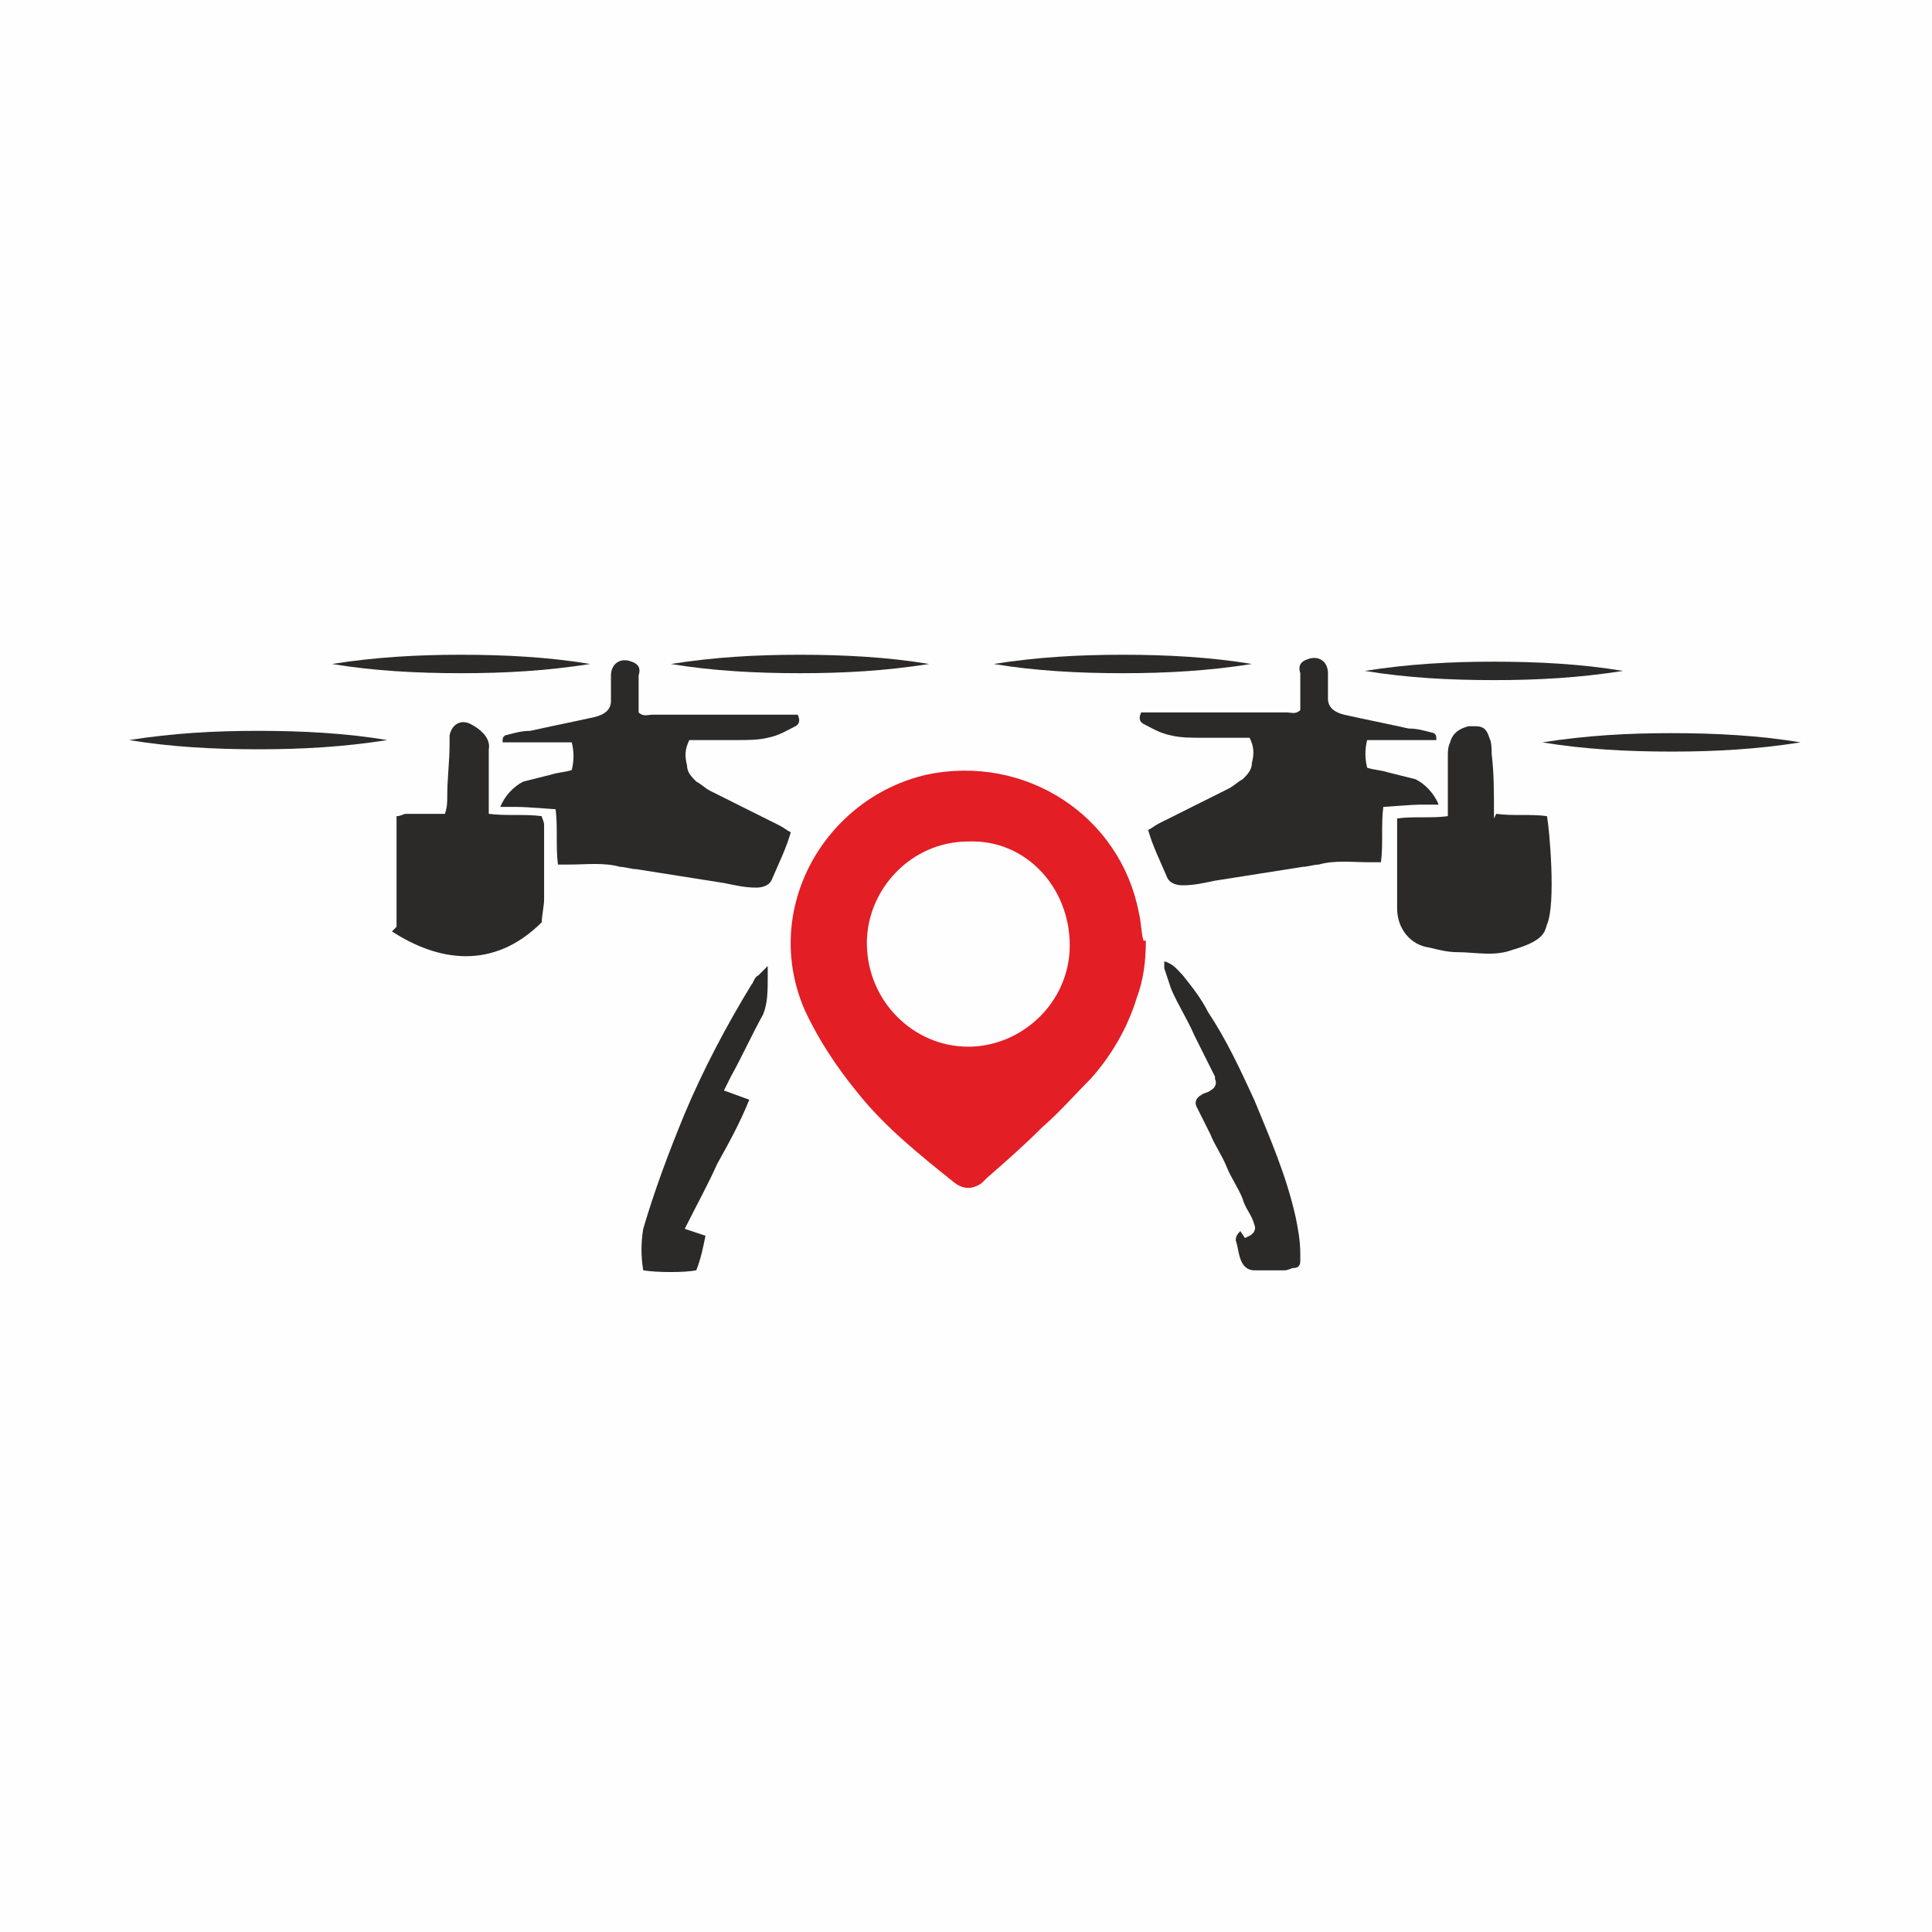 <?xml version="1.0" encoding="UTF-8"?>
<!DOCTYPE svg PUBLIC "-//W3C//DTD SVG 1.1//EN" "http://www.w3.org/Graphics/SVG/1.1/DTD/svg11.dtd">
<!-- Creator: CorelDRAW -->
<svg xmlns="http://www.w3.org/2000/svg" xml:space="preserve" width="5.08mm" height="5.08mm" version="1.1" style="shape-rendering:geometricPrecision; text-rendering:geometricPrecision; image-rendering:optimizeQuality; fill-rule:evenodd; clip-rule:evenodd"
viewBox="0 0 8.38 8.38"
 xmlns:xlink="http://www.w3.org/1999/xlink"
 xmlns:xodm="http://www.corel.com/coreldraw/odm/2003">
 <defs>
  <style type="text/css">
   <![CDATA[
    .fil0 {fill:#FEFEFE}
    .fil2 {fill:#2B2A29;fill-rule:nonzero}
    .fil1 {fill:#E31E24;fill-rule:nonzero}
   ]]>
  </style>
 </defs>
 <g id="Слой_x0020_1">
  <rect class="fil0" x="0" y="0" width="8.38" height="8.38"/>
  <g id="_1488343163728">
   <path class="fil1" d="M4.2 3.65c-0.25,-0 -0.44,0.21 -0.44,0.44 -0,0.25 0.2,0.45 0.44,0.45 0.23,0 0.44,-0.19 0.44,-0.44 0,-0.25 -0.19,-0.46 -0.44,-0.45zm0.77 0.43c0,0.09 -0.01,0.17 -0.04,0.25 -0.04,0.13 -0.11,0.25 -0.2,0.35 -0.07,0.07 -0.13,0.14 -0.21,0.21 -0.08,0.08 -0.16,0.15 -0.24,0.22 -0.01,0.01 -0.01,0.01 -0.02,0.02 -0.04,0.03 -0.08,0.03 -0.12,0 -0.15,-0.12 -0.3,-0.24 -0.42,-0.39 -0.09,-0.11 -0.17,-0.23 -0.23,-0.36 -0.19,-0.44 0.09,-0.92 0.53,-1.02 0.43,-0.09 0.84,0.18 0.92,0.6 0.01,0.04 0.01,0.09 0.02,0.12z"/>
   <path class="fil2" d="M2.99 3.21c-0.02,0.04 -0.02,0.07 -0.01,0.11 0,0.03 0.02,0.05 0.04,0.07 0.02,0.01 0.04,0.03 0.06,0.04 0.1,0.05 0.2,0.1 0.3,0.15 0.02,0.01 0.03,0.02 0.05,0.03 -0.02,0.07 -0.05,0.13 -0.08,0.2 -0.01,0.03 -0.04,0.04 -0.07,0.04 -0.05,-0 -0.09,-0.01 -0.14,-0.02 -0.13,-0.02 -0.25,-0.04 -0.38,-0.06 -0.02,-0 -0.05,-0.01 -0.07,-0.01 -0.07,-0.02 -0.15,-0.01 -0.22,-0.01 -0.01,0 -0.03,-0 -0.05,-0 -0.01,-0.08 0,-0.16 -0.01,-0.24 -0.01,-0 -0.12,-0.01 -0.17,-0.01 -0.02,-0 -0.04,-0 -0.07,-0 0.02,-0.05 0.06,-0.09 0.1,-0.11 0.04,-0.01 0.08,-0.02 0.12,-0.03 0.03,-0.01 0.06,-0.01 0.09,-0.02 0.01,-0.04 0.01,-0.08 0,-0.12 -0.05,-0 -0.1,-0 -0.15,-0 -0.05,-0 -0.1,0 -0.15,-0 -0,-0.02 -0,-0.02 0.01,-0.03 0.04,-0.01 0.07,-0.02 0.11,-0.02 0.09,-0.02 0.19,-0.04 0.28,-0.06 0.04,-0.01 0.07,-0.03 0.07,-0.07 0,-0.01 0,-0.03 0,-0.04 0,-0.02 -0,-0.05 0,-0.07 0,-0.05 0.04,-0.08 0.09,-0.06 0.03,0.01 0.04,0.03 0.03,0.06 -0,0.02 -0,0.05 -0,0.07 0,0.03 0,0.06 0,0.09 0.02,0.02 0.04,0.01 0.06,0.01 0.19,0 0.38,0 0.57,0l0.06 0c0.01,0.02 0.01,0.04 -0.01,0.05 -0.04,0.02 -0.07,0.04 -0.12,0.05 -0.04,0.01 -0.09,0.01 -0.13,0.01 -0.06,0 -0.12,-0 -0.18,0 -0.02,0 -0.05,0 -0.07,0z"/>
   <path class="fil2" d="M5.42 3.2c0.02,0.04 0.02,0.07 0.01,0.11 -0,0.03 -0.02,0.05 -0.04,0.07 -0.02,0.01 -0.04,0.03 -0.06,0.04 -0.1,0.05 -0.2,0.1 -0.3,0.15 -0.02,0.01 -0.03,0.02 -0.05,0.03 0.02,0.07 0.05,0.13 0.08,0.2 0.01,0.03 0.04,0.04 0.07,0.04 0.05,-0 0.09,-0.01 0.14,-0.02 0.13,-0.02 0.25,-0.04 0.38,-0.06 0.02,-0 0.05,-0.01 0.07,-0.01 0.07,-0.02 0.15,-0.01 0.22,-0.01 0.01,0 0.03,-0 0.05,-0 0.01,-0.08 -0,-0.16 0.01,-0.24 0.01,-0 0.12,-0.01 0.17,-0.01 0.02,-0 0.04,-0 0.07,-0 -0.02,-0.05 -0.06,-0.09 -0.1,-0.11 -0.04,-0.01 -0.08,-0.02 -0.12,-0.03 -0.03,-0.01 -0.06,-0.01 -0.09,-0.02 -0.01,-0.04 -0.01,-0.08 -0,-0.12 0.05,-0 0.1,-0 0.15,-0 0.05,-0 0.1,0 0.15,-0 0,-0.02 0,-0.02 -0.01,-0.03 -0.04,-0.01 -0.07,-0.02 -0.11,-0.02 -0.09,-0.02 -0.19,-0.04 -0.28,-0.06 -0.04,-0.01 -0.07,-0.03 -0.07,-0.07 -0,-0.01 -0,-0.03 -0,-0.04 -0,-0.02 0,-0.05 -0,-0.07 -0,-0.05 -0.04,-0.08 -0.09,-0.06 -0.03,0.01 -0.04,0.03 -0.03,0.06 0,0.02 0,0.05 0,0.07 -0,0.03 -0,0.06 -0,0.09 -0.02,0.02 -0.04,0.01 -0.06,0.01 -0.19,0 -0.38,0 -0.57,0l-0.06 0c-0.01,0.02 -0.01,0.04 0.01,0.05 0.04,0.02 0.07,0.04 0.12,0.05 0.04,0.01 0.09,0.01 0.13,0.01 0.06,0 0.12,-0 0.18,0 0.02,0 0.05,0 0.07,0z"/>
   <path class="fil2" d="M6.49 3.53c0.07,0.01 0.15,-0 0.22,0.01 0.01,0.05 0.04,0.38 0,0.47 -0.01,0.03 -0.01,0.07 -0.15,0.11 -0.08,0.03 -0.16,0.01 -0.24,0.01 -0.04,-0 -0.08,-0.01 -0.12,-0.02 -0.08,-0.01 -0.14,-0.08 -0.14,-0.17 -0,-0.06 -0,-0.12 -0,-0.18 0,-0.06 0,-0.12 0,-0.18 0,-0.01 0,-0.02 0,-0.03 0.07,-0.01 0.15,0 0.22,-0.01 0,-0.02 0,-0.03 0,-0.05 0,-0.07 -0,-0.14 0,-0.21 0,-0.02 0,-0.04 0.01,-0.06 0.01,-0.04 0.04,-0.06 0.08,-0.07 0.01,-0 0.02,-0 0.03,0 0.04,0 0.05,0.02 0.06,0.05 0.01,0.02 0.01,0.05 0.01,0.07 0.01,0.08 0.01,0.16 0.01,0.25 0,0.01 0,0.02 0,0.03z"/>
   <path class="fil2" d="M1.72 4.02c-0,-0.16 -0,-0.32 -0,-0.48 0.02,-0 0.03,-0.01 0.04,-0.01 0.04,-0 0.08,-0 0.13,-0 0.01,-0 0.03,-0 0.04,-0 0.01,-0.03 0.01,-0.05 0.01,-0.08 0,-0.07 0.01,-0.15 0.01,-0.22 0,-0.01 0,-0.03 0,-0.04 0.01,-0.05 0.05,-0.07 0.09,-0.05 0.04,0.02 0.09,0.06 0.08,0.11 -0,0.07 0,0.13 0,0.2 0,0.02 0,0.05 0,0.08 0.08,0.01 0.15,-0 0.23,0.01 0,0.01 0.01,0.02 0.01,0.04 0,0.11 0,0.21 0,0.32 -0,0.03 -0.01,0.07 -0.01,0.1 -0.21,0.21 -0.45,0.17 -0.65,0.04z"/>
   <path class="fil2" d="M5.4 5.37l0.02 -0.01c0.02,-0.01 0.03,-0.03 0.02,-0.05 -0.01,-0.04 -0.04,-0.07 -0.05,-0.11 -0.02,-0.05 -0.05,-0.09 -0.07,-0.14 -0.02,-0.05 -0.05,-0.09 -0.07,-0.14 -0.02,-0.04 -0.04,-0.08 -0.06,-0.12 -0.01,-0.02 -0,-0.04 0.02,-0.05 0,0 0,0 0,-0 0.01,-0.01 0.03,-0.01 0.04,-0.02 0.02,-0.01 0.03,-0.03 0.02,-0.05 -0,-0 -0,-0.01 -0,-0.01 -0.03,-0.06 -0.06,-0.12 -0.09,-0.18 -0.03,-0.07 -0.07,-0.13 -0.1,-0.2 -0.01,-0.03 -0.02,-0.06 -0.03,-0.09 -0,-0.01 -0,-0.02 -0,-0.03 0.04,0.01 0.06,0.04 0.08,0.06 0.04,0.05 0.08,0.1 0.11,0.16 0.08,0.12 0.14,0.25 0.2,0.38 0.07,0.17 0.14,0.33 0.18,0.51 0.01,0.05 0.02,0.1 0.02,0.16 0,0.01 0,0.02 0,0.03 -0,0.02 -0.01,0.03 -0.03,0.03 -0.01,0 -0.02,0.01 -0.04,0.01 -0.04,0 -0.08,0 -0.13,0 -0.03,0 -0.05,-0.02 -0.06,-0.05 -0.01,-0.03 -0.01,-0.05 -0.02,-0.08 -0,-0.02 0.01,-0.03 0.02,-0.04z"/>
   <path class="fil2" d="M3.33 4.23c0,0.07 0,0.12 -0.02,0.17 -0.05,0.09 -0.09,0.18 -0.14,0.27 -0.01,0.02 -0.02,0.04 -0.03,0.06 -0,0 0,0 0,0l0.11 0.04c0,0 0,0 0,0 -0.04,0.1 -0.09,0.19 -0.14,0.28 -0.04,0.09 -0.09,0.18 -0.14,0.28 -0,0 0,0 0,0l0.09 0.03c0,0 0,0 0,0 -0.01,0.05 -0.02,0.1 -0.04,0.15 -0,0 -0,0 -0,0 -0.05,0.01 -0.17,0.01 -0.23,0 -0,0 -0,-0 -0,-0 -0.01,-0.06 -0.01,-0.12 0,-0.18 0.05,-0.17 0.11,-0.33 0.18,-0.5 0.08,-0.19 0.18,-0.38 0.29,-0.56 0.01,-0.01 0.01,-0.03 0.03,-0.04l0.04 -0.04z"/>
   <path class="fil2" d="M6.69 3.22c0.19,-0.03 0.37,-0.04 0.56,-0.04 0.19,0 0.38,0.01 0.56,0.04 -0.19,0.03 -0.37,0.04 -0.56,0.04 -0.19,-0 -0.38,-0.01 -0.56,-0.04z"/>
   <path class="fil2" d="M5.92 2.91c0.19,-0.03 0.37,-0.04 0.56,-0.04 0.19,0 0.38,0.01 0.56,0.04 -0.19,0.03 -0.37,0.04 -0.56,0.04 -0.19,-0 -0.38,-0.01 -0.56,-0.04z"/>
   <path class="fil2" d="M4.31 2.88c0.19,-0.03 0.37,-0.04 0.56,-0.04 0.19,0 0.38,0.01 0.56,0.04 -0.19,0.03 -0.37,0.04 -0.56,0.04 -0.19,-0 -0.38,-0.01 -0.56,-0.04z"/>
   <path class="fil2" d="M2.91 2.88c0.19,-0.03 0.37,-0.04 0.56,-0.04 0.19,0 0.38,0.01 0.56,0.04 -0.19,0.03 -0.37,0.04 -0.56,0.04 -0.19,-0 -0.38,-0.01 -0.56,-0.04z"/>
   <path class="fil2" d="M1.44 2.88c0.19,-0.03 0.37,-0.04 0.56,-0.04 0.19,0 0.38,0.01 0.56,0.04 -0.19,0.03 -0.37,0.04 -0.56,0.04 -0.19,-0 -0.38,-0.01 -0.56,-0.04z"/>
   <path class="fil2" d="M0.56 3.21c0.19,-0.03 0.37,-0.04 0.56,-0.04 0.19,0 0.38,0.01 0.56,0.04 -0.19,0.03 -0.37,0.04 -0.56,0.04 -0.19,-0 -0.38,-0.01 -0.56,-0.04z"/>
  </g>
 </g>
</svg>
